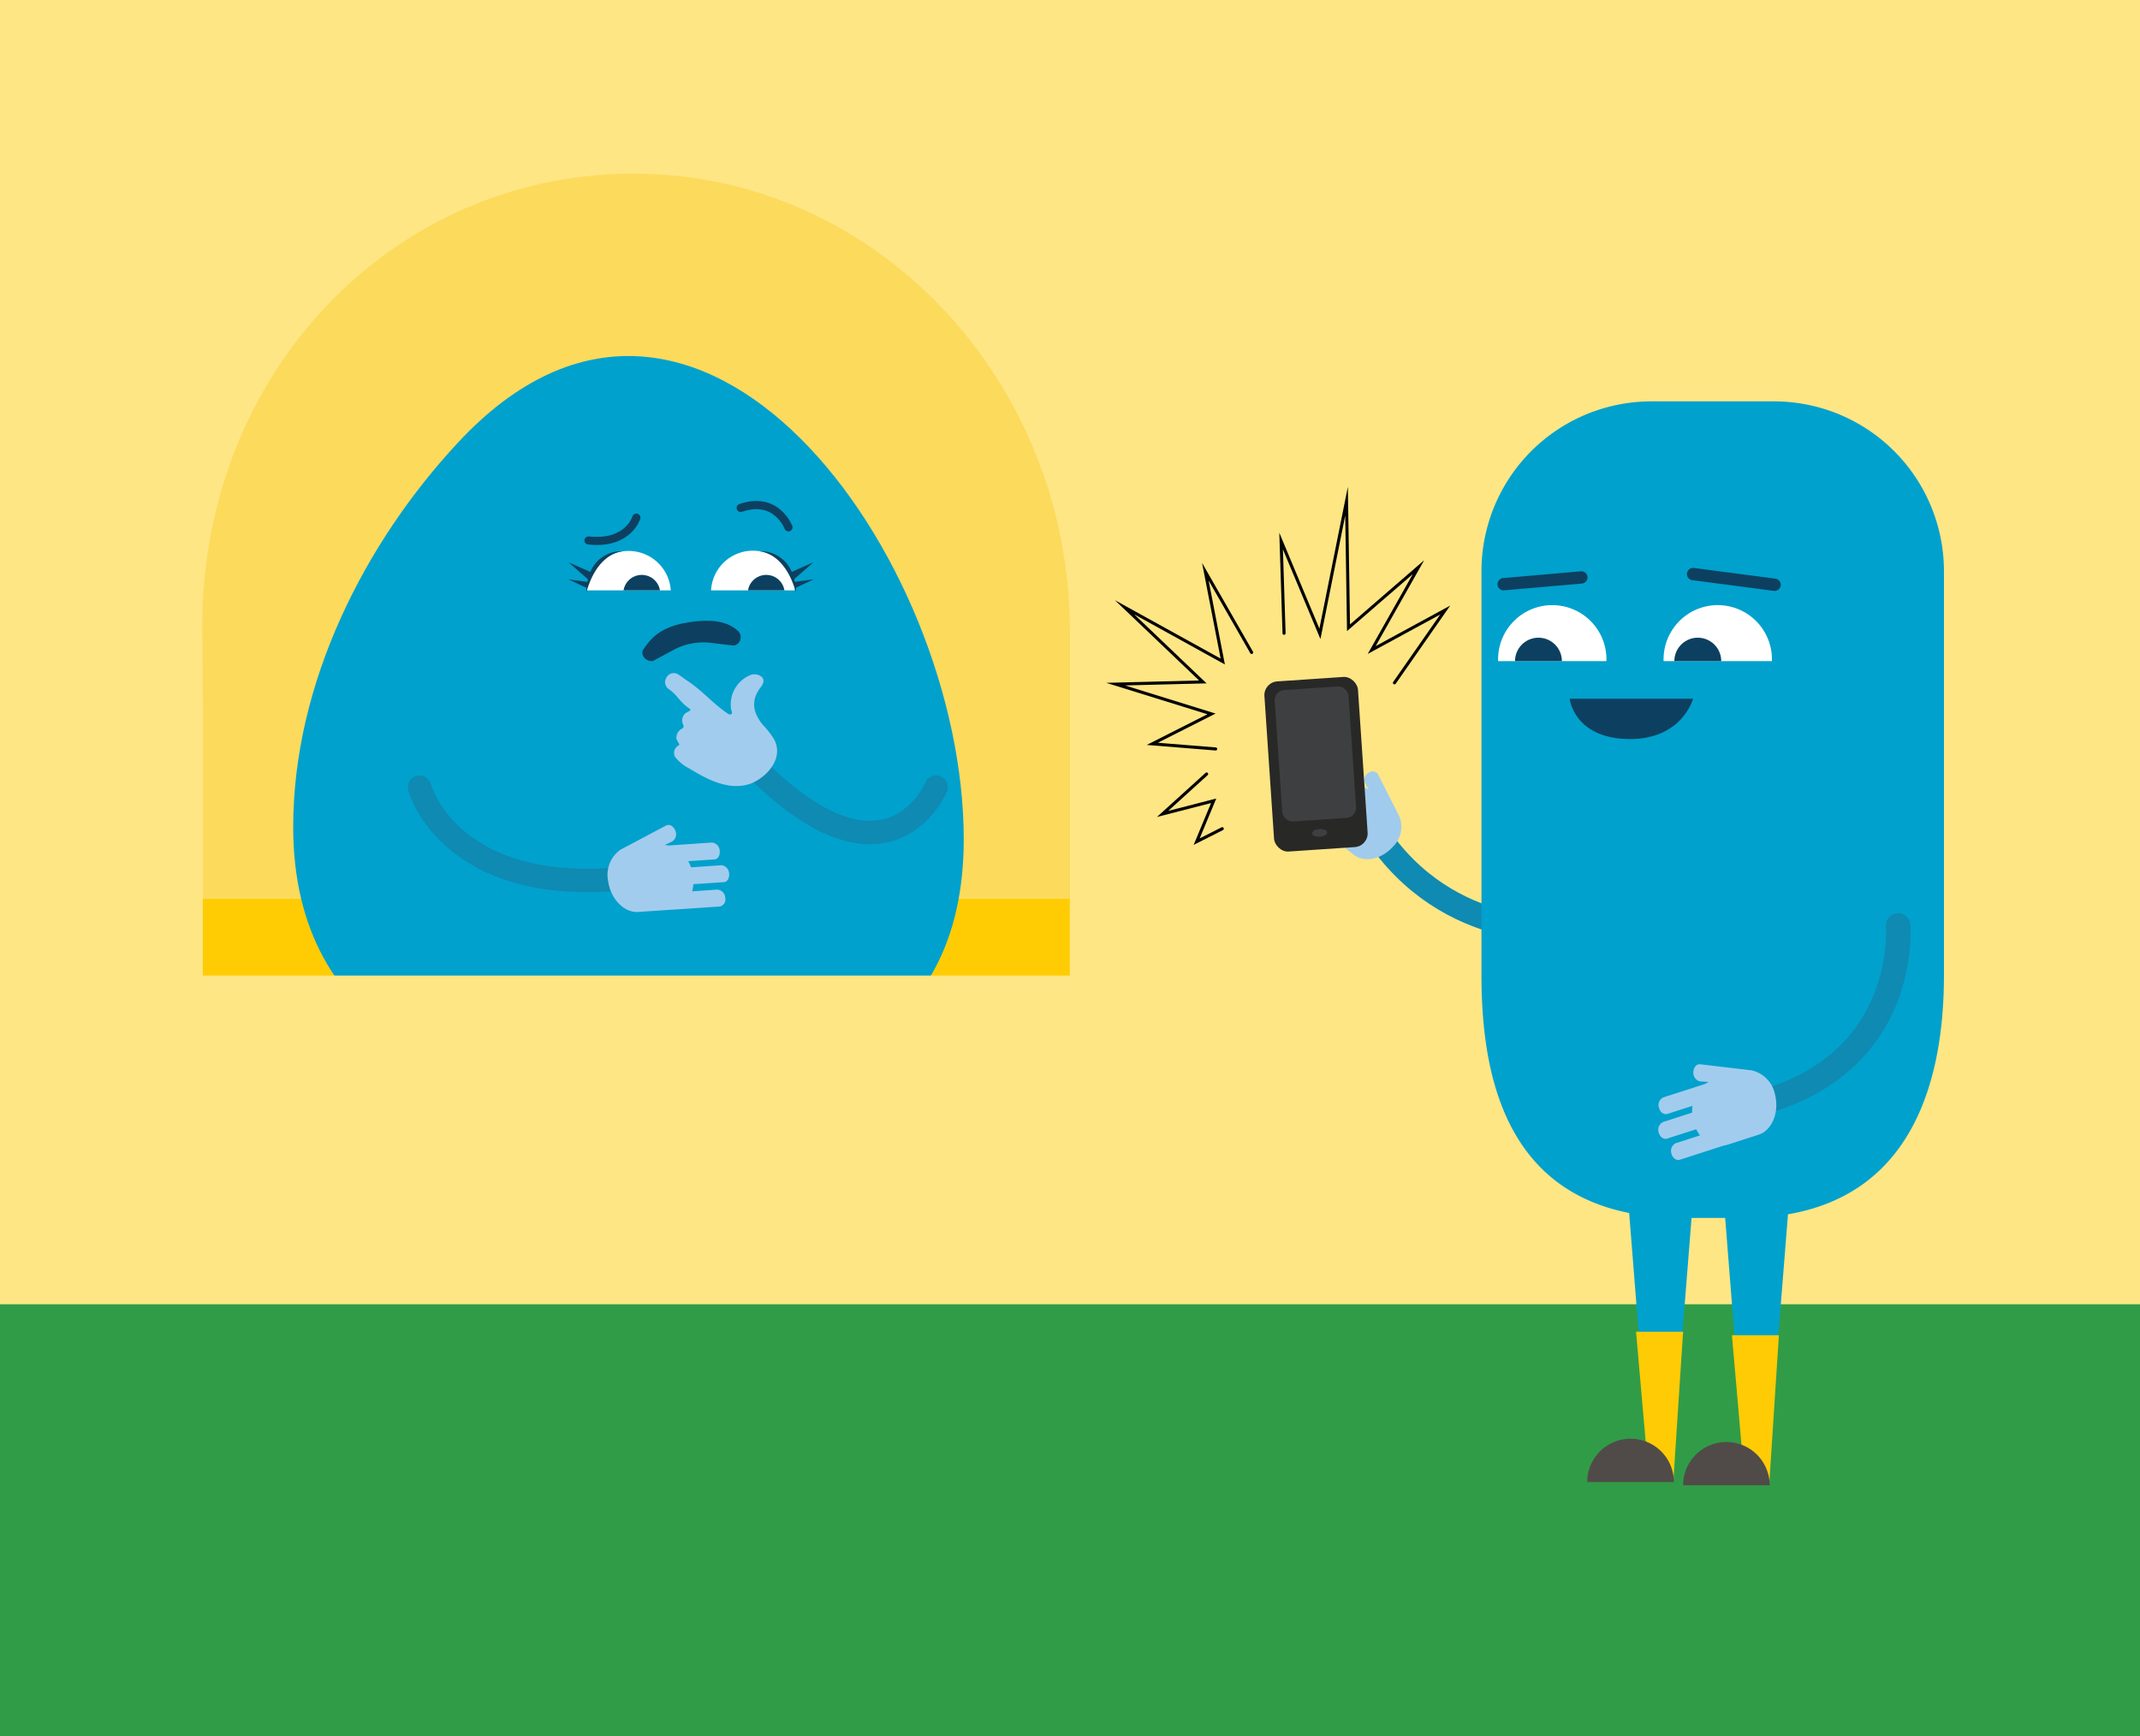 <svg xmlns="http://www.w3.org/2000/svg" viewBox="0 0 348 282.35"><rect x="0" y="0" width="348" height="282.35" fill="#333333" stroke="none"/><defs><style>.cls-1{fill:#fee685;}.cls-2{fill:#319c47;}.cls-13,.cls-16,.cls-17,.cls-18,.cls-19,.cls-3{fill:none;stroke-linecap:round;stroke-miterlimit:10;}.cls-19,.cls-3{stroke:#0f8ab2;}.cls-3{stroke-width:4px;}.cls-4{fill:#00a1cd;}.cls-5{fill:#a2cced;}.cls-6{fill:#ffcb05;}.cls-7{fill:#504b48;}.cls-8{fill:#fcda5c;}.cls-9{fill:#ffcc04;}.cls-10{fill:#a1cbec;}.cls-11{fill:#282827;}.cls-12{fill:#3e3f40;}.cls-13{stroke:#010101;stroke-width:0.5px;}.cls-14{fill:#0d4060;}.cls-15{fill:#fff;}.cls-16,.cls-17,.cls-18{stroke:#0d4060;}.cls-16{stroke-width:2px;}.cls-17{stroke-width:1.32px;}.cls-18{stroke-width:1.33px;}.cls-19{stroke-width:3.81px;}</style></defs><g id="Layer_1" data-name="Layer 1"><polyline class="cls-1" points="0 282.35 0 0 348 0 348 282.35"/><rect class="cls-2" y="212.09" width="348" height="70.26"/><path class="cls-3" d="M255.28,151.11s-19.82,2.22-31.66-15.9"/><path class="cls-4" d="M240.91,131.09v27.47c0,18,4.77,39.49,32.67,39.49h9.87c27,0,32.67-21.45,32.67-39.49V92.91a27.63,27.63,0,0,0-27.64-27.64H268.55a27.63,27.63,0,0,0-27.64,27.64v38.18Z"/><path class="cls-3" d="M308.66,150.49s2,22.57-23,29"/><path class="cls-5" d="M284.83,174.05a5,5,0,0,1,3.83,4c.7,2.85-.51,5.77-2.68,6.47l-5.38,1.73-.12,0-.05,0-7.26,2.34c-.57.18-1.19-.28-1.37-1a1.4,1.4,0,0,1,.7-1.69l3.95-1.27a5.89,5.89,0,0,1-.61-1l-4.74,1.52c-.57.19-1.18-.27-1.37-1a1.39,1.39,0,0,1,.7-1.69l4.74-1.53a6.7,6.7,0,0,1,.05-1.1l-4.07,1.31c-.57.18-1.19-.28-1.37-1a1.39,1.39,0,0,1,.7-1.69l6.79-2.18a3.48,3.48,0,0,1,.64-.32l-1.43-.1a1.4,1.4,0,0,1-1.11-1.47h0c0-.77.48-1.36,1.07-1.32"/><polyline class="cls-4" points="264.44 191.06 267.94 235.19 272.13 235.19 275.62 191.19"/><polygon class="cls-6" points="272.12 240.76 268.17 240.76 266.05 216.56 273.7 216.56 272.12 240.76"/><path class="cls-7" d="M258.11,241a7,7,0,1,1,14.09,0"/><polyline class="cls-4" points="280.03 191.6 283.52 235.74 287.71 235.74 291.21 191.74"/><polygon class="cls-6" points="287.71 241.31 283.75 241.31 281.64 217.12 289.28 217.12 287.71 241.31"/><path class="cls-7" d="M273.7,241.53a7,7,0,1,1,14.08,0"/><path class="cls-8" d="M32.89,101.77c0-41.21,31-73.54,70.16-73.54S174,61.63,174,102.84v68.28H33V114.35S32.89,105.68,32.89,101.77Z"/><rect class="cls-9" x="32.98" y="146.18" width="140.97" height="24.9"/><path class="cls-10" d="M227.56,132.76a4.57,4.57,0,0,1-1.12,5c-1.81,2-4.63,2.55-6.27,1.25l-4-3.2-.08-.07-.05,0-5.46-4.32a1.07,1.07,0,0,1,.08-1.56,1.28,1.28,0,0,1,1.64-.32l3,2.35a5.79,5.79,0,0,1,.46-1L212.12,128a1.08,1.08,0,0,1,.09-1.56,1.27,1.27,0,0,1,1.64-.33l3.56,2.82a7,7,0,0,1,.86-.52L215.21,126a1.07,1.07,0,0,1,.08-1.56,1.27,1.27,0,0,1,1.64-.33l5.11,4a3.11,3.11,0,0,1,.56.32l-.65-1.13a1.29,1.29,0,0,1,.56-1.59h0a1.05,1.05,0,0,1,1.54.14"/><rect class="cls-11" x="206.38" y="110.42" width="15.25" height="27.73" rx="2.23" transform="translate(-7.88 14.68) rotate(-3.86)"/><rect class="cls-12" x="207.88" y="111.9" width="12.03" height="21.42" rx="1.63" transform="translate(-7.76 14.67) rotate(-3.86)"/><ellipse class="cls-12" cx="214.59" cy="135.45" rx="1.23" ry="0.62" transform="translate(-8.63 14.74) rotate(-3.86)"/><polyline class="cls-13" points="208.81 102.98 208.33 87.98 214.64 103.07 218.97 81.5 219.29 102.08 230.67 92.23 223.06 105.7 235.02 99.2 226.76 111.04"/><polyline class="cls-13" points="203.54 106.1 196.01 92.97 198.84 107.57 182.87 98.75 195.6 110.89 181.42 111.25 197.01 116.09 187.38 120.96 197.69 121.79"/><polyline class="cls-13" points="196.22 125.86 189.05 132.36 197.36 130.22 194.6 136.86 198.76 134.76"/><path class="cls-14" d="M275.32,113.62s-1.79,6.74-10.59,6.56-9.48-6.56-9.48-6.56Z"/><path class="cls-15" d="M243.62,107.51a8.81,8.81,0,1,1,17.61,0"/><path class="cls-15" d="M270.53,107.51a8.81,8.81,0,1,1,17.61,0"/><path class="cls-14" d="M246.37,107.51a3.81,3.81,0,1,1,7.62,0"/><path class="cls-14" d="M272.28,107.51a3.81,3.81,0,0,1,7.62,0"/><line class="cls-16" x1="244.52" y1="95" x2="257.16" y2="93.9"/><line class="cls-16" x1="288.58" y1="95.09" x2="275.32" y2="93.35"/><path class="cls-4" d="M47.68,134.49C47.68,111,59.35,88.22,74.45,72c38.92-41.93,82.27,18.61,82.27,64.48,0,33.86-26.81,42.07-53.63,42.07S47.68,168.35,47.68,134.49Z"/><path class="cls-17" d="M103.48,84.17s-1.28,4.41-7.78,3.72"/><path class="cls-18" d="M128.21,85.75s-1.93-5.16-7.76-3.16"/><path class="cls-14" d="M106.19,107.48c-1.1.21-2.18-1-1.54-1.92,1.25-1.8,2.7-3.58,7.15-4.33s6.83.07,8.22,1.38a1.39,1.39,0,0,1-.7,2.37l-3.7-.44a10.28,10.28,0,0,0-6.15,1.17Z"/><path class="cls-15" d="M115.63,96a6.82,6.82,0,0,1,13.62,0"/><path class="cls-14" d="M121.64,96a3,3,0,0,1,5.92,0"/><path class="cls-15" d="M95.39,96a6.86,6.86,0,0,1,13.69,0"/><path class="cls-14" d="M101.4,96a3,3,0,0,1,5.92,0"/><path class="cls-14" d="M96,93l-3.54-1.56,3.13,2.74q0,.24-.09.45l-3.07-.42,2.93,1.37a6.12,6.12,0,0,0,0,.71c1.64-5.77,4.93-6.54,5.87-6.64A5.42,5.42,0,0,0,96,93Z"/><path class="cls-14" d="M101.18,89.64l.26,0Z"/><path class="cls-14" d="M132.33,94.2l-3.08.42a4,4,0,0,0-.09-.45l3.13-2.74L128.75,93a5.41,5.41,0,0,0-5.2-3.35c.94.1,4.23.87,5.87,6.64a6.12,6.12,0,0,0,0-.71Z"/><path class="cls-14" d="M122.17,89.64l-.26,0Z"/><rect class="cls-1" x="23.31" y="158.64" width="161.55" height="26.84"/><path class="cls-19" d="M152.23,128s-7.83,18.92-30.06-3.83"/><path class="cls-19" d="M68.22,128s4.83,18.29,34.75,14.71"/><path class="cls-5" d="M100.9,138.17a5,5,0,0,0-2,5.13c.4,2.88,2.58,5.12,4.85,5l5.58-.38h.18l7.54-.51a1.17,1.17,0,0,0,.88-1.45,1.38,1.38,0,0,0-1.27-1.3l-4.1.28a6,6,0,0,0,.19-1.16l4.92-.33c.6,0,1-.69.89-1.45a1.39,1.39,0,0,0-1.27-1.3l-4.92.34a7.59,7.59,0,0,0-.45-1l4.23-.29c.59,0,1-.69.88-1.45a1.37,1.37,0,0,0-1.27-1.29l-7,.48a3.31,3.31,0,0,0-.7-.06l1.27-.61a1.41,1.41,0,0,0,.48-1.77h0c-.28-.71-.94-1.08-1.47-.82"/></g><g id="Layer_2" data-name="Layer 2"><path class="cls-5" d="M112.15,125a7.17,7.17,0,0,1-2.09-1.58,1.34,1.34,0,0,1,.23-2.16c.24-.17.21-.24.07-.43a5.71,5.71,0,0,1-.35-.65,1.65,1.65,0,0,1,.7-1.58c.44-.23.57-.41.34-.87a1.52,1.52,0,0,1,.1-1.36c.24-.49.77-.59,1.14-.87-.05-.27-.25-.33-.41-.44-1.37-1-1.69-1.93-3-2.92a1.37,1.37,0,0,1-.51-1.94,1.34,1.34,0,0,1,2.07-.42c.54.33,1,.71,1.57,1.08,2.38,1.65,3.69,3.3,6.07,5,.25.17.53.44.82.27s.05-.5,0-.75a5.15,5.15,0,0,1,3-5.55,1.87,1.87,0,0,1,2.07.33c.44.7,0,1.24-.41,1.79-1.51,2.11-1.06,4.09.56,6a13.8,13.8,0,0,1,1.71,2.18c1.7,3-.9,6.09-3.63,7.25C118.71,128.71,115.06,126.78,112.15,125Z"/></g></svg>